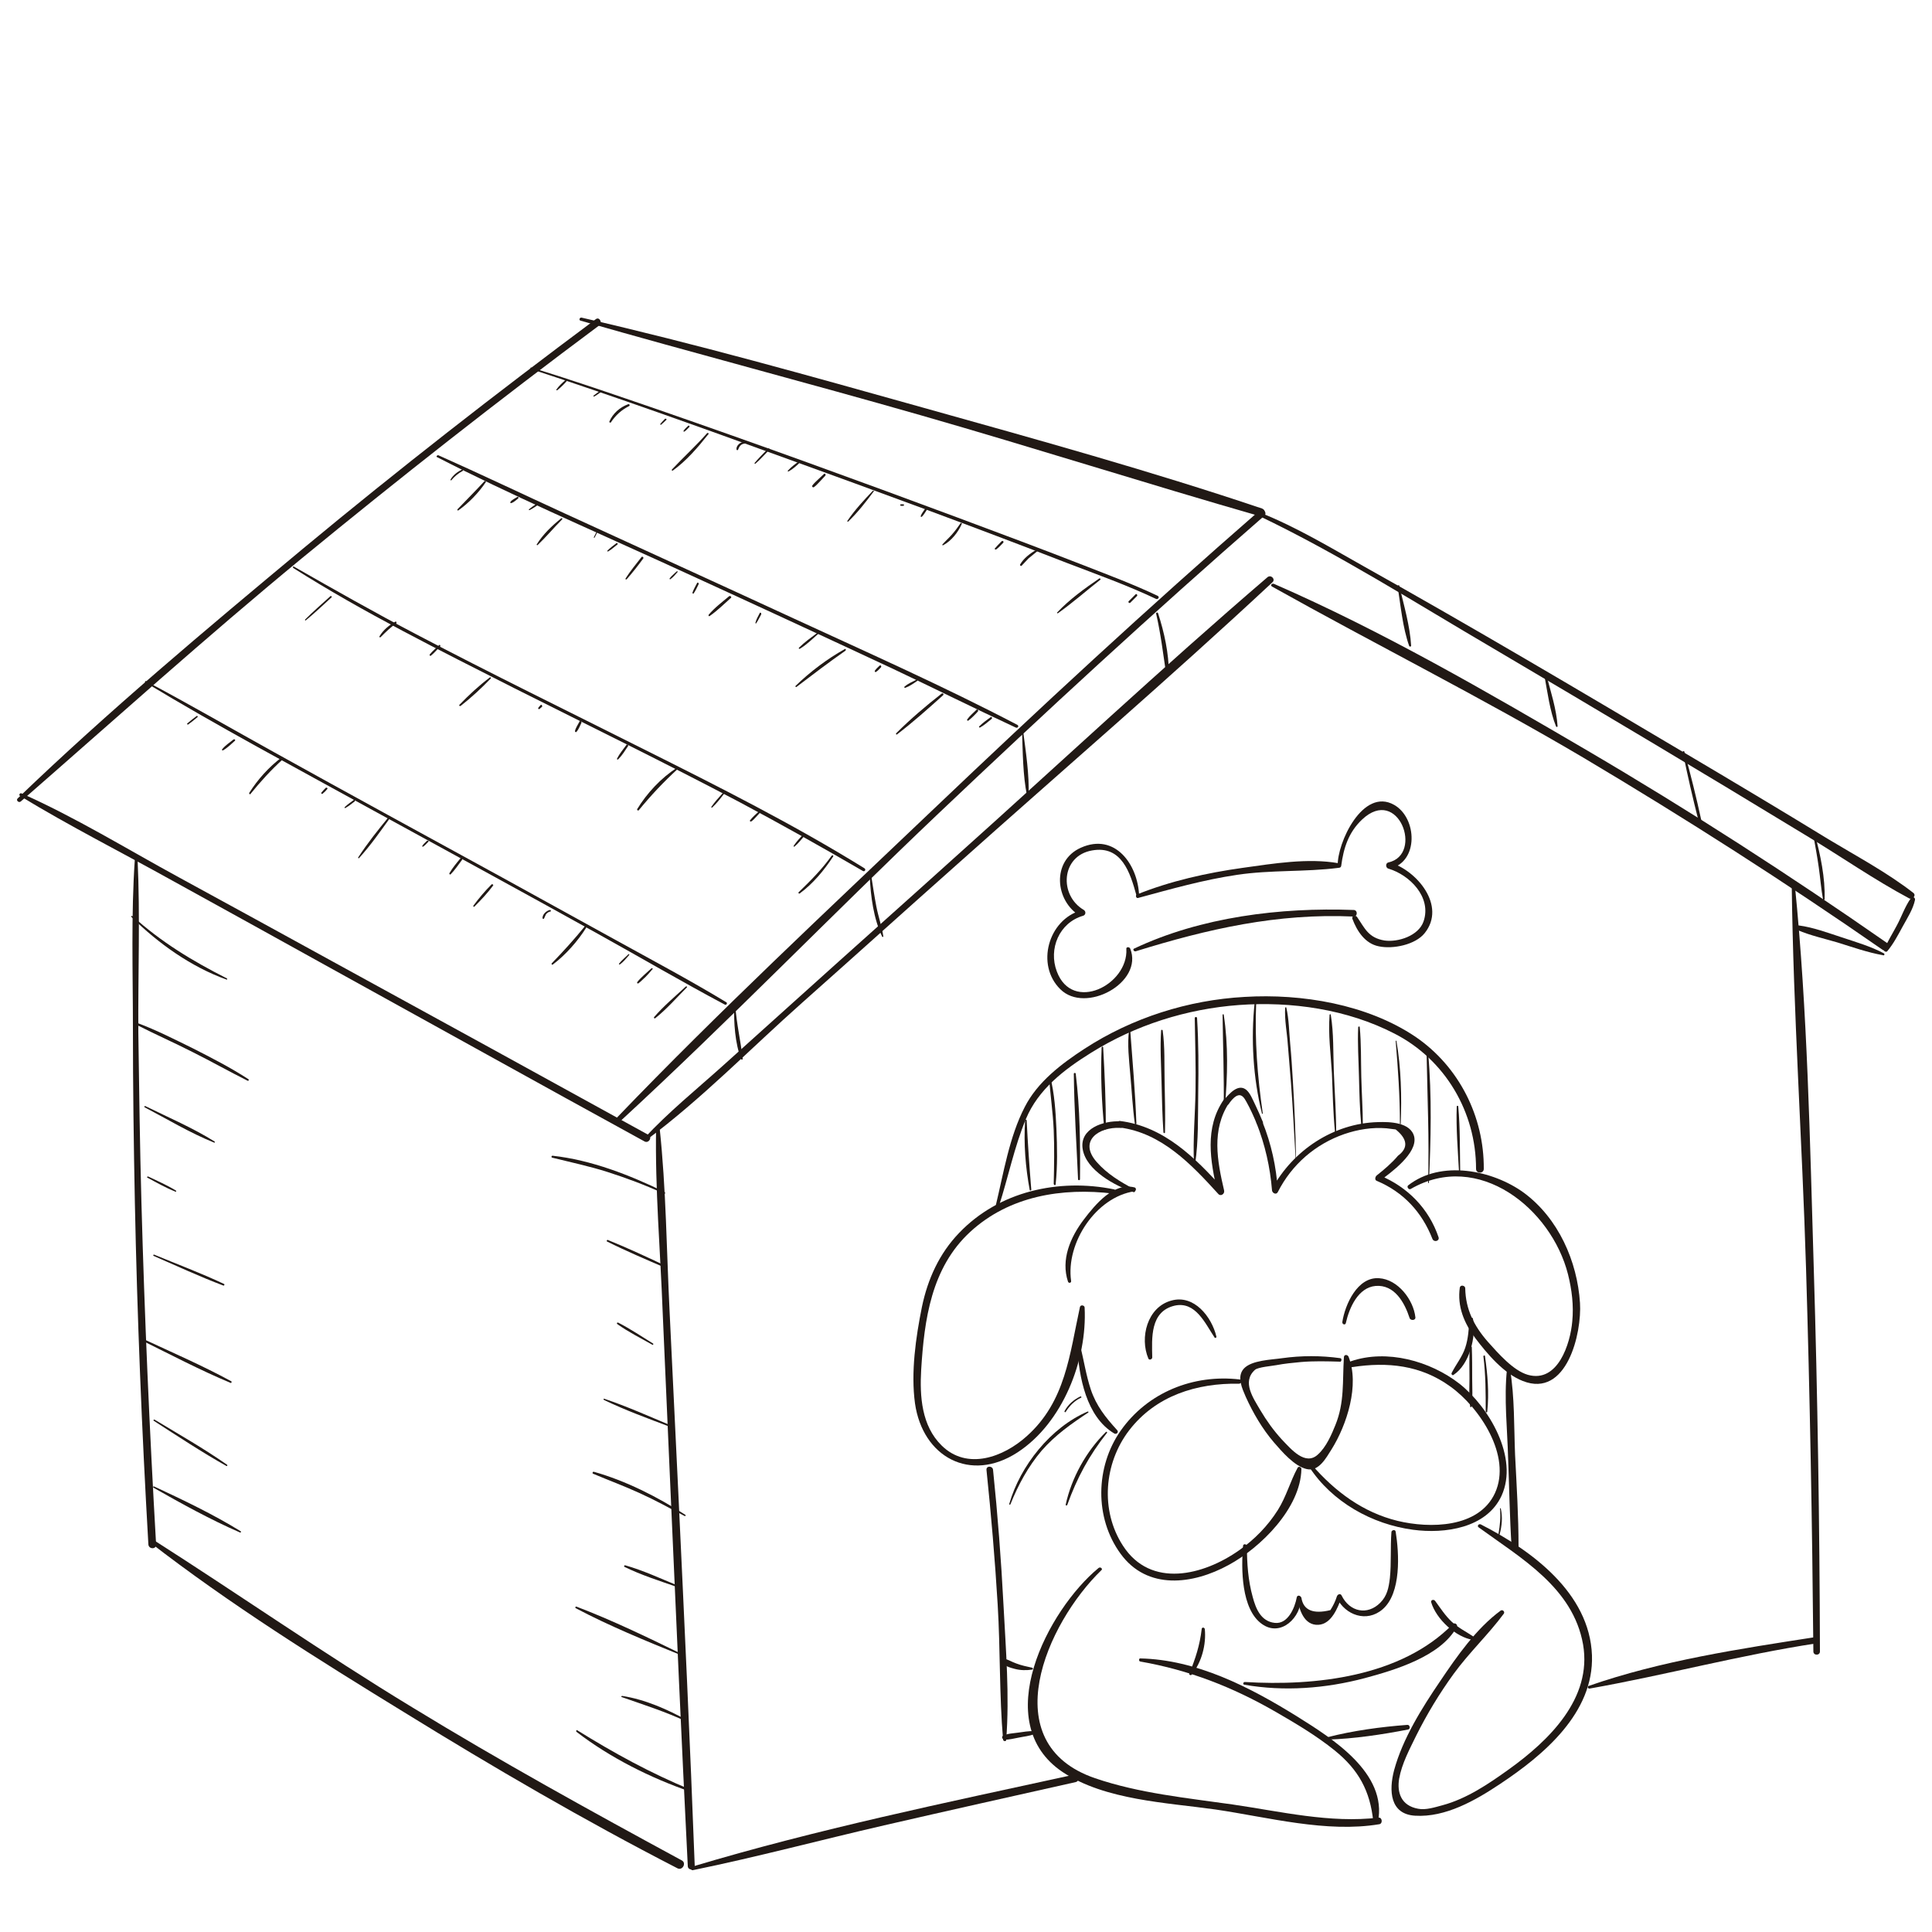 <?xml version="1.0" encoding="utf-8"?>
<!-- Generator: Adobe Illustrator 19.2.1, SVG Export Plug-In . SVG Version: 6.00 Build 0)  -->
<svg version="1.1" id="Layer_1" xmlns="http://www.w3.org/2000/svg" xmlns:xlink="http://www.w3.org/1999/xlink" x="0px" y="0px"
	 viewBox="0 0 500 500" style="enable-background:new 0 0 500 500;" xml:space="preserve">
<style type="text/css">
	.st0{fill:#211915;}
</style>
<g>
	<g>
		<g>
			<path class="st0" d="M37.6,176.6c19,11.5,38.6,21.9,58,32.6c19.7,10.8,39.4,21.5,59,32.4c11,6.1,21.9,12.5,33,18.4
				c0.4,0.2,0.7-0.4,0.4-0.6c-9.4-5.7-19.2-10.9-28.8-16.2c-9.8-5.4-19.6-10.8-29.4-16.2c-19.7-10.8-39.4-21.5-59-32.4
				c-11-6.1-21.9-12.4-33-18.3C37.6,176.1,37.4,176.5,37.6,176.6L37.6,176.6z"/>
		</g>
	</g>
	<g>
		<g>
			<path class="st0" d="M75.9,147c18.3,11.6,37.9,21.3,57.2,31.1c19.5,9.8,39.2,19.4,58.5,29.6c10.7,5.7,21.2,11.6,31.7,17.7
				c0.5,0.3,0.9-0.4,0.4-0.7c-18.4-11.4-37.9-21.2-57.3-30.9c-19.5-9.8-39.2-19.4-58.6-29.6c-10.7-5.6-21.3-11.6-31.8-17.6
				C75.9,146.5,75.7,146.8,75.9,147L75.9,147z"/>
		</g>
	</g>
	<g>
		<g>
			<path class="st0" d="M113.1,118.3c19.1,9.8,39,18.4,58.5,27.3c19.7,9,39.4,18.1,59.1,27.3c10.8,5.1,21.4,10.4,32.2,15.4
				c0.5,0.2,0.9-0.4,0.4-0.7c-18.9-9.9-38.5-18.6-57.8-27.5c-19.7-9.1-39.5-18.1-59.3-27.2c-10.9-5-21.8-10.2-32.8-15.1
				C113.1,117.8,112.8,118.2,113.1,118.3L113.1,118.3z"/>
		</g>
	</g>
	<g>
		<g>
			<path class="st0" d="M137.4,95.5c21.9,7.2,43.7,15,65.4,22.9c24.6,8.9,49.2,17.9,73.6,27.4c7.6,2.9,15.4,5.7,22.8,9.2
				c0.5,0.2,1-0.5,0.4-0.8c-6.1-2.9-12.5-5.3-18.9-7.8c-11-4.3-22-8.4-33-12.5c-25.8-9.6-51.7-19-77.7-28
				c-10.8-3.7-21.7-7.5-32.6-10.8C137.3,95.1,137.2,95.4,137.4,95.5L137.4,95.5z"/>
		</g>
	</g>
	<g>
		<g>
			<path class="st0" d="M85.5,154.3c-2.2,2-4.4,3.9-6.5,6c-0.2,0.2,0.1,0.4,0.2,0.2c2.3-1.9,4.4-3.9,6.6-5.9
				C86,154.5,85.7,154.1,85.5,154.3L85.5,154.3z"/>
		</g>
	</g>
	<g>
		<g>
			<path class="st0" d="M102.3,160.9c-1.6,0.9-3.1,2.1-4.1,3.8c-0.1,0.2,0.1,0.3,0.3,0.2c1.3-1.3,2.6-2.6,4.1-3.6
				C102.7,161.1,102.5,160.7,102.3,160.9L102.3,160.9z"/>
		</g>
	</g>
	<g>
		<g>
			<path class="st0" d="M113.6,167c-0.8,0.8-1.7,1.5-2.4,2.4c-0.1,0.2,0.1,0.4,0.3,0.3c0.9-0.7,1.6-1.6,2.4-2.4
				C114.1,167.1,113.8,166.7,113.6,167L113.6,167z"/>
		</g>
	</g>
	<g>
		<g>
			<path class="st0" d="M126.8,175.3c-2.8,2.1-5.5,4.6-7.9,7.1c-0.2,0.2,0.1,0.4,0.3,0.3c2.7-2.1,5.4-4.6,7.8-7.1
				C127.1,175.5,127,175.2,126.8,175.3L126.8,175.3z"/>
		</g>
	</g>
	<g>
		<g>
			<path class="st0" d="M139.9,182.5c-0.2,0.2-0.4,0.4-0.6,0.7c-0.1,0.2,0.1,0.4,0.3,0.3c0.2-0.2,0.5-0.4,0.7-0.6
				C140.4,182.6,140.1,182.2,139.9,182.5L139.9,182.5z"/>
		</g>
	</g>
	<g>
		<g>
			<path class="st0" d="M150,186.7c-0.4,0.8-1,1.6-1.2,2.5c0,0.2,0.2,0.4,0.4,0.2c0.6-0.7,0.9-1.6,1.3-2.4
				C150.5,186.7,150.1,186.4,150,186.7L150,186.7z"/>
		</g>
	</g>
	<g>
		<g>
			<path class="st0" d="M162.1,192.8c-0.8,1.1-1.8,2.3-2.4,3.5c-0.1,0.2,0.1,0.4,0.3,0.2c1-1,1.8-2.3,2.6-3.5
				C162.6,192.8,162.2,192.5,162.1,192.8L162.1,192.8z"/>
		</g>
	</g>
	<g>
		<g>
			<path class="st0" d="M175.2,198.7c-4.1,2.6-7.8,6.6-10.3,10.7c-0.1,0.2,0.2,0.5,0.4,0.3c3.2-3.9,6.4-7.3,10.1-10.7
				C175.6,198.8,175.4,198.6,175.2,198.7L175.2,198.7z"/>
		</g>
	</g>
	<g>
		<g>
			<path class="st0" d="M187.1,205.2c-1.1,1.2-2.1,2.3-3,3.6c-0.1,0.1,0.1,0.3,0.2,0.2c1.2-1.1,2.1-2.3,3.1-3.6
				C187.6,205.3,187.3,205.1,187.1,205.2L187.1,205.2z"/>
		</g>
	</g>
	<g>
		<g>
			<path class="st0" d="M196.5,209.9c-0.4,0.4-0.9,0.8-1.3,1.2c-0.4,0.4-0.8,0.8-1.1,1.2c-0.1,0.2,0.1,0.4,0.3,0.3
				c0.5-0.3,0.8-0.7,1.2-1.1c0.4-0.4,0.8-0.9,1.2-1.3C197.1,210,196.8,209.7,196.5,209.9L196.5,209.9z"/>
		</g>
	</g>
	<g>
		<g>
			<path class="st0" d="M207.9,215.9c-0.8,0.9-1.8,1.9-2.5,3c-0.1,0.1,0.1,0.3,0.2,0.2c1-0.8,1.8-1.9,2.6-2.8
				C208.4,216,208.1,215.7,207.9,215.9L207.9,215.9z"/>
		</g>
	</g>
	<g>
		<g>
			<path class="st0" d="M215.2,221.5c-2.5,3.5-5.4,6.4-8.5,9.4c-0.2,0.2,0.1,0.5,0.3,0.3c3.4-2.5,6.3-6,8.6-9.5
				C215.8,221.4,215.4,221.2,215.2,221.5L215.2,221.5z"/>
		</g>
	</g>
	<g>
		<g>
			<path class="st0" d="M50.9,185.3c-0.8,0.6-1.6,1.2-2.4,1.9c-0.2,0.1,0,0.4,0.2,0.3c0.8-0.6,1.6-1.2,2.4-1.9
				C51.3,185.5,51.1,185.2,50.9,185.3L50.9,185.3z"/>
		</g>
	</g>
	<g>
		<g>
			<path class="st0" d="M60.4,191.4c-1,0.8-2.1,1.5-2.9,2.5c-0.1,0.2,0,0.4,0.2,0.3c1.1-0.6,2.1-1.6,3-2.4
				C61.1,191.5,60.7,191.2,60.4,191.4L60.4,191.4z"/>
		</g>
	</g>
	<g>
		<g>
			<path class="st0" d="M72.9,196c-3.3,2.5-6.2,5.7-8.4,9.2c-0.1,0.2,0.2,0.5,0.3,0.3c2.6-3.2,5.3-6.2,8.4-9
				C73.5,196.2,73.1,195.8,72.9,196L72.9,196z"/>
		</g>
	</g>
	<g>
		<g>
			<path class="st0" d="M84.3,203.9c-0.4,0.4-0.8,0.8-1.1,1.2c-0.2,0.2,0.1,0.5,0.3,0.3c0.5-0.4,0.8-0.7,1.2-1.2
				C84.9,204,84.5,203.7,84.3,203.9L84.3,203.9z"/>
		</g>
	</g>
	<g>
		<g>
			<path class="st0" d="M91.6,207c-0.8,0.6-1.7,1.2-2.4,1.9c-0.1,0.1,0,0.3,0.2,0.2c0.9-0.5,1.6-1.1,2.4-1.7
				C92,207.2,91.8,206.8,91.6,207L91.6,207z"/>
		</g>
	</g>
	<g>
		<g>
			<path class="st0" d="M100.7,211.3c-2.8,3.4-5.6,6.9-8,10.6c-0.1,0.1,0.1,0.3,0.2,0.2c3-3.3,5.5-6.9,8.1-10.5
				C101.2,211.4,100.9,211.1,100.7,211.3L100.7,211.3z"/>
		</g>
	</g>
	<g>
		<g>
			<path class="st0" d="M110.5,217.6c-0.4,0.4-0.9,0.8-1.2,1.3c-0.1,0.2,0.1,0.3,0.2,0.2c0.5-0.3,0.9-0.8,1.3-1.2
				C111.1,217.8,110.8,217.4,110.5,217.6L110.5,217.6z"/>
		</g>
	</g>
	<g>
		<g>
			<path class="st0" d="M119.2,222.1c-1,1.2-2.1,2.5-2.9,3.9c-0.1,0.2,0.2,0.4,0.3,0.3c1.1-1.1,2-2.5,3-3.8
				C119.7,222.1,119.4,221.8,119.2,222.1L119.2,222.1z"/>
		</g>
	</g>
	<g>
		<g>
			<path class="st0" d="M127.2,228.9c-1.7,1.7-3.3,3.6-4.7,5.5c-0.1,0.2,0.2,0.4,0.3,0.2c1.7-1.7,3.4-3.5,4.8-5.4
				C127.8,229,127.4,228.7,127.2,228.9L127.2,228.9z"/>
		</g>
	</g>
	<g>
		<g>
			<path class="st0" d="M142.3,235.5c-0.9,0.2-1.9,1.1-1.9,2.1c0,0.2,0.3,0.3,0.4,0.1c0.2-0.4,0.3-0.7,0.5-1.1
				c0.3-0.3,0.6-0.6,1.1-0.7C142.7,235.9,142.6,235.5,142.3,235.5L142.3,235.5z"/>
		</g>
	</g>
	<g>
		<g>
			<path class="st0" d="M151.3,239.8c-2.7,3.3-5.5,6.4-8.5,9.5c-0.2,0.2,0.1,0.5,0.3,0.3c3.3-2.5,6.4-6,8.6-9.5
				C151.8,239.9,151.5,239.6,151.3,239.8L151.3,239.8z"/>
		</g>
	</g>
	<g>
		<g>
			<path class="st0" d="M162.6,247c-0.8,0.8-1.7,1.5-2.4,2.4c-0.1,0.1,0.1,0.3,0.2,0.2c0.9-0.6,1.7-1.6,2.4-2.4
				C163,247,162.7,246.8,162.6,247L162.6,247z"/>
		</g>
	</g>
	<g>
		<g>
			<path class="st0" d="M168.6,250.6c-0.7,0.6-1.3,1.2-2,1.8c-0.6,0.6-1.2,1.1-1.7,1.8c-0.1,0.2,0.1,0.4,0.3,0.3
				c0.7-0.5,1.2-1.1,1.8-1.6c0.6-0.6,1.2-1.3,1.8-2C169.1,250.7,168.8,250.5,168.6,250.6L168.6,250.6z"/>
		</g>
	</g>
	<g>
		<g>
			<path class="st0" d="M177.5,255.3c-2.8,2.6-5.7,5-8.2,7.9c-0.2,0.2,0.1,0.5,0.3,0.3c3-2.4,5.5-5.3,8.2-8
				C177.9,255.4,177.7,255.2,177.5,255.3L177.5,255.3z"/>
		</g>
	</g>
	<g>
		<g>
			<path class="st0" d="M119.6,121.5c-1.2,0.6-2.3,1.4-3,2.6c-0.1,0.1,0.1,0.3,0.2,0.2c0.8-1,1.8-1.8,2.9-2.4
				C120,121.7,119.8,121.4,119.6,121.5L119.6,121.5z"/>
		</g>
	</g>
	<g>
		<g>
			<path class="st0" d="M125.4,124.5c-2.3,2.5-4.7,4.9-7,7.3c-0.1,0.1,0,0.4,0.2,0.3c2.7-1.9,5.3-4.6,7.1-7.3
				C125.9,124.6,125.6,124.4,125.4,124.5L125.4,124.5z"/>
		</g>
	</g>
	<g>
		<g>
			<path class="st0" d="M133.9,128.6c-0.6,0.4-1.4,0.7-1.8,1.3c-0.1,0.1,0,0.4,0.2,0.3c0.7-0.2,1.3-0.8,1.8-1.2
				C134.3,128.8,134.1,128.5,133.9,128.6L133.9,128.6z"/>
		</g>
	</g>
	<g>
		<g>
			<path class="st0" d="M138.7,130.5c-0.6,0.4-1.2,0.8-1.8,1.3c-0.1,0.1,0,0.3,0.2,0.2c0.6-0.3,1.2-0.7,1.8-1.1
				C139.2,130.7,139,130.4,138.7,130.5L138.7,130.5z"/>
		</g>
	</g>
	<g>
		<g>
			<path class="st0" d="M145.3,134.1c-2.4,1.9-4.8,4.2-6.4,6.8c-0.1,0.1,0.1,0.2,0.2,0.2c2.2-2.1,4.2-4.5,6.4-6.7
				C145.6,134.2,145.4,134,145.3,134.1L145.3,134.1z"/>
		</g>
	</g>
	<g>
		<g>
			<path class="st0" d="M154.3,137.8c-0.2,0.4-0.4,0.8-0.6,1.2c-0.1,0.1,0.1,0.3,0.2,0.1c0.2-0.4,0.4-0.8,0.6-1.2
				C154.6,137.8,154.4,137.7,154.3,137.8L154.3,137.8z"/>
		</g>
	</g>
	<g>
		<g>
			<path class="st0" d="M159.5,140.6c-0.8,0.6-1.6,1.2-2.3,1.9c-0.1,0.1,0,0.3,0.2,0.2c0.9-0.5,1.6-1.2,2.4-1.8
				C160,140.7,159.7,140.4,159.5,140.6L159.5,140.6z"/>
		</g>
	</g>
	<g>
		<g>
			<path class="st0" d="M166,144.2c-1.4,1.8-2.9,3.6-4.1,5.5c-0.1,0.2,0.1,0.4,0.3,0.2c1.5-1.7,2.9-3.5,4.3-5.4
				C166.6,144.2,166.2,143.9,166,144.2L166,144.2z"/>
		</g>
	</g>
	<g>
		<g>
			<path class="st0" d="M175.1,147.9c-0.6,0.6-1.3,1.1-1.8,1.8c-0.1,0.1,0.1,0.3,0.2,0.2c0.7-0.5,1.3-1.2,1.8-1.8
				C175.5,148,175.3,147.7,175.1,147.9L175.1,147.9z"/>
		</g>
	</g>
	<g>
		<g>
			<path class="st0" d="M180.4,150.9c-0.4,0.8-0.9,1.6-1.2,2.5c0,0.2,0.2,0.3,0.3,0.2c0.5-0.7,0.9-1.6,1.3-2.4
				C180.9,150.9,180.6,150.6,180.4,150.9L180.4,150.9z"/>
		</g>
	</g>
	<g>
		<g>
			<path class="st0" d="M188.7,154.3c-1.8,1.5-3.8,3-5.3,4.8c-0.1,0.2,0,0.5,0.3,0.3c2-1.4,3.7-3.1,5.5-4.7
				C189.4,154.5,189,154.1,188.7,154.3L188.7,154.3z"/>
		</g>
	</g>
	<g>
		<g>
			<path class="st0" d="M196.6,158.7c-0.4,0.8-0.9,1.6-1.1,2.5c0,0.2,0.2,0.2,0.2,0.1c0.5-0.7,0.9-1.6,1.3-2.3
				C197.1,158.6,196.7,158.4,196.6,158.7L196.6,158.7z"/>
		</g>
	</g>
	<g>
		<g>
			<path class="st0" d="M211.5,163.8c-1.6,1.2-3.3,2.4-4.7,3.8c-0.2,0.2,0,0.4,0.2,0.3c1.7-1,3.2-2.5,4.7-3.8
				C211.9,164,211.7,163.7,211.5,163.8L211.5,163.8z"/>
		</g>
	</g>
	<g>
		<g>
			<path class="st0" d="M218.6,168c-4.5,2.5-9,5.9-12.7,9.5c-0.1,0.1,0,0.4,0.2,0.3c4.2-3.2,8.4-6.4,12.7-9.4
				C219,168.2,218.9,167.8,218.6,168L218.6,168z"/>
		</g>
	</g>
	<g>
		<g>
			<path class="st0" d="M227.6,172.3c-0.4,0.4-0.9,0.8-1.2,1.3c-0.1,0.2,0.1,0.4,0.3,0.3c0.5-0.3,0.9-0.8,1.3-1.2
				C228.2,172.4,227.9,172,227.6,172.3L227.6,172.3z"/>
		</g>
	</g>
	<g>
		<g>
			<path class="st0" d="M237.2,175.9c-1,0.5-2.2,1-3.1,1.8c-0.2,0.1,0,0.4,0.2,0.3c1.1-0.4,2.1-1.1,3.1-1.8
				C237.6,176.1,237.4,175.7,237.2,175.9L237.2,175.9z"/>
		</g>
	</g>
	<g>
		<g>
			<path class="st0" d="M243.7,179.5c-4.1,3.2-8.1,6.6-11.8,10.3c-0.1,0.1,0.1,0.4,0.2,0.3c4.2-3.2,8.1-6.7,12-10.2
				C244.3,179.6,244,179.3,243.7,179.5L243.7,179.5z"/>
		</g>
	</g>
	<g>
		<g>
			<path class="st0" d="M252.7,183.7c-0.8,0.8-1.7,1.5-2.4,2.5c-0.1,0.2,0.1,0.4,0.3,0.3c0.9-0.7,1.7-1.5,2.5-2.4
				C253.3,183.8,252.9,183.4,252.7,183.7L252.7,183.7z"/>
		</g>
	</g>
	<g>
		<g>
			<path class="st0" d="M256.4,185.6c-1,0.7-2.1,1.5-3,2.4c-0.1,0.1,0,0.3,0.2,0.3c1.1-0.6,2.1-1.5,3.1-2.3
				C256.8,185.7,256.6,185.4,256.4,185.6L256.4,185.6z"/>
		</g>
	</g>
	<g>
		<g>
			<path class="st0" d="M146.4,98.3c-0.9,0.8-1.7,1.5-2.4,2.5c-0.1,0.1,0.1,0.3,0.2,0.2c0.9-0.7,1.7-1.5,2.5-2.4
				C146.9,98.4,146.7,98.1,146.4,98.3L146.4,98.3z"/>
		</g>
	</g>
	<g>
		<g>
			<path class="st0" d="M155.4,101.1c-0.6,0.4-1.2,0.8-1.8,1.3c-0.1,0.1,0,0.3,0.2,0.2c0.6-0.3,1.2-0.8,1.8-1.2
				C155.8,101.4,155.6,101,155.4,101.1L155.4,101.1z"/>
		</g>
	</g>
	<g>
		<g>
			<path class="st0" d="M162.6,104.6c-2.2,0.8-4,2.4-4.9,4.5c-0.1,0.2,0.3,0.4,0.4,0.2c1.2-1.8,2.7-3.2,4.7-4.2
				C163.1,105,162.9,104.5,162.6,104.6L162.6,104.6z"/>
		</g>
	</g>
	<g>
		<g>
			<path class="st0" d="M172.1,108.4c-0.4,0.4-0.8,0.8-1.2,1.3c-0.1,0.1,0.1,0.4,0.2,0.2c0.5-0.4,0.9-0.8,1.3-1.2
				C172.7,108.6,172.3,108.2,172.1,108.4L172.1,108.4z"/>
		</g>
	</g>
	<g>
		<g>
			<path class="st0" d="M178.1,110.2c-0.4,0.4-0.9,0.8-1.2,1.3c-0.1,0.1,0.1,0.3,0.2,0.2c0.5-0.3,0.9-0.8,1.3-1.2
				C178.6,110.4,178.3,110,178.1,110.2L178.1,110.2z"/>
		</g>
	</g>
	<g>
		<g>
			<path class="st0" d="M183,112.1c-2.9,3.3-6.1,6.2-9.1,9.4c-0.1,0.2,0,0.4,0.2,0.3c3.5-2.5,6.5-6,9.2-9.4
				C183.6,112.3,183.2,111.9,183,112.1L183,112.1z"/>
		</g>
	</g>
	<g>
		<g>
			<path class="st0" d="M192.6,114.3c-1,0.1-2.1,1-2,2c0,0.2,0.3,0.3,0.4,0.1c0.3-0.8,0.7-1.5,1.7-1.6
				C192.9,114.8,192.8,114.3,192.6,114.3L192.6,114.3z"/>
		</g>
	</g>
	<g>
		<g>
			<path class="st0" d="M198.8,116.1c-1.2,1.2-2.4,2.4-3.5,3.7c-0.1,0.2,0.1,0.3,0.2,0.2c1.3-1.1,2.4-2.4,3.6-3.6
				C199.3,116.2,199,115.9,198.8,116.1L198.8,116.1z"/>
		</g>
	</g>
	<g>
		<g>
			<path class="st0" d="M206.9,119.3c-1,0.7-2.1,1.5-3,2.5c-0.1,0.1,0,0.3,0.2,0.2c1.1-0.6,2.1-1.5,3-2.4
				C207.2,119.4,207,119.2,206.9,119.3L206.9,119.3z"/>
		</g>
	</g>
	<g>
		<g>
			<path class="st0" d="M213.2,122.7c-0.5,0.5-1.1,1-1.6,1.5c-0.5,0.5-1,0.9-1.4,1.5c-0.1,0.2,0.1,0.5,0.4,0.4
				c0.6-0.4,1-0.9,1.5-1.4c0.5-0.5,1-1.1,1.5-1.6C213.8,122.8,213.5,122.4,213.2,122.7L213.2,122.7z"/>
		</g>
	</g>
	<g>
		<g>
			<path class="st0" d="M225.9,127c-2.3,2.4-4.7,5-6.6,7.8c-0.1,0.1,0.1,0.3,0.2,0.2c2.4-2.3,4.6-5.1,6.6-7.8
				C226.3,127.1,226,126.9,225.9,127L225.9,127z"/>
		</g>
	</g>
	<g>
		<g>
			<path class="st0" d="M233.8,130.5c-0.2,0-0.4,0-0.6,0c-0.3,0-0.3,0.4,0,0.4c0.2,0,0.4,0,0.6,0C234,130.9,234,130.5,233.8,130.5
				L233.8,130.5z"/>
		</g>
	</g>
	<g>
		<g>
			<path class="st0" d="M239.4,131.7c-0.4,0.6-0.9,1.2-1.1,1.8c-0.1,0.2,0.1,0.4,0.3,0.2c0.5-0.5,0.9-1.2,1.3-1.8
				C240.1,131.7,239.6,131.4,239.4,131.7L239.4,131.7z"/>
		</g>
	</g>
	<g>
		<g>
			<path class="st0" d="M248.6,135.4c-0.7,1-1.4,2-2.3,3c-0.8,0.9-1.6,1.6-2.4,2.5c-0.1,0.1,0,0.3,0.2,0.2c2.1-1.1,3.9-3.4,4.8-5.5
				C249,135.4,248.7,135.2,248.6,135.4L248.6,135.4z"/>
		</g>
	</g>
	<g>
		<g>
			<path class="st0" d="M259.2,140.1c-0.6,0.6-1.2,1.2-1.7,1.8c-0.2,0.2,0.1,0.4,0.3,0.3c0.7-0.5,1.2-1.1,1.8-1.7
				C259.9,140.2,259.5,139.8,259.2,140.1L259.2,140.1z"/>
		</g>
	</g>
	<g>
		<g>
			<path class="st0" d="M268.2,142.3c-1.6,0.9-3.3,2.2-4.2,3.8c-0.1,0.2,0.2,0.5,0.4,0.3c0.6-0.6,1.2-1.3,1.8-1.9
				c0.7-0.6,1.5-1.2,2.2-1.8C268.7,142.6,268.5,142.2,268.2,142.3L268.2,142.3z"/>
		</g>
	</g>
	<g>
		<g>
			<path class="st0" d="M284.5,149.7c-3.8,2.6-7.7,5.4-10.9,8.8c-0.1,0.1,0,0.3,0.2,0.2c3.8-2.7,7.3-5.8,11-8.7
				C284.9,149.9,284.7,149.6,284.5,149.7L284.5,149.7z"/>
		</g>
	</g>
	<g>
		<g>
			<path class="st0" d="M293.9,153.8c-0.6,0.6-1.2,1.2-1.8,1.8c-0.2,0.2,0.1,0.6,0.4,0.4c0.6-0.6,1.2-1.2,1.8-1.8
				C294.4,153.9,294.1,153.6,293.9,153.8L293.9,153.8z"/>
		</g>
	</g>
	<g>
		<g>
			<path class="st0" d="M266.9,307.9c-0.5-6-0.9-11.9-1.2-17.9c0-0.3-0.4-0.3-0.4,0c-0.4,5.9,0.1,12.2,1.2,18
				C266.5,308.2,266.9,308.1,266.9,307.9L266.9,307.9z"/>
		</g>
	</g>
	<g>
		<g>
			<path class="st0" d="M273.2,306.5c0.5-4.8,0.4-9.6,0.2-14.4c-0.2-4.4-0.5-9.1-1.6-13.4c0-0.2-0.3-0.1-0.3,0
				c0.3,4.6,1,9.2,1.2,13.8c0.2,4.6,0.1,9.3,0,13.9C272.8,306.8,273.2,306.8,273.2,306.5L273.2,306.5z"/>
		</g>
	</g>
	<g>
		<g>
			<path class="st0" d="M279.5,305.2c0.1-9,0-18.3-1.1-27.3c0-0.3-0.5-0.3-0.5,0c0.1,9.1,0.7,18.2,1.1,27.3
				C279,305.5,279.5,305.5,279.5,305.2L279.5,305.2z"/>
		</g>
	</g>
	<g>
		<g>
			<path class="st0" d="M286.2,292.2c0-7-0.3-14.1-0.7-21.1c0-0.3-0.4-0.3-0.4,0c-0.3,7,0,14.1,0.7,21.1
				C285.9,292.4,286.2,292.4,286.2,292.2L286.2,292.2z"/>
		</g>
	</g>
	<g>
		<g>
			<path class="st0" d="M294.1,290.8c-0.3-8-1-16.2-1.6-24.2c0-0.2-0.3-0.3-0.3,0c-0.5,3.7,0,7.6,0.3,11.3c0.4,4.3,0.6,8.6,1.2,12.9
				C293.6,291.1,294.1,291.1,294.1,290.8L294.1,290.8z"/>
		</g>
	</g>
	<g>
		<g>
			<path class="st0" d="M301.5,293.1c0.1-4.4,0-8.8-0.1-13.2c-0.1-4.4,0.1-8.9-0.5-13.2c0-0.2-0.4-0.3-0.4,0
				c-0.3,4.4,0,8.8,0.1,13.2c0.1,4.4,0.2,8.8,0.5,13.2C301.2,293.3,301.5,293.3,301.5,293.1L301.5,293.1z"/>
		</g>
	</g>
	<g>
		<g>
			<path class="st0" d="M309.3,301.2c0.9-6,0.7-12.3,0.8-18.4c0.1-6.4,0.1-12.9-0.3-19.3c0-0.4-0.6-0.4-0.6,0
				c0.1,6.3,0.3,12.5,0.2,18.8c-0.1,6.2-0.7,12.6-0.4,18.8C309,301.3,309.2,301.4,309.3,301.2L309.3,301.2z"/>
		</g>
	</g>
	<g>
		<g>
			<path class="st0" d="M317,286.4c0.7-7.8,0.9-16-0.3-23.8c0-0.2-0.3-0.1-0.3,0c0.1,7.9,0.4,15.8,0.3,23.7
				C316.7,286.6,317,286.6,317,286.4L317,286.4z"/>
		</g>
	</g>
	<g>
		<g>
			<path class="st0" d="M326.8,288.1c-1.4-9.6-2.1-18.9-1.7-28.6c0-0.3-0.4-0.3-0.4,0c-1,9.3-0.4,19.5,1.9,28.7
				C326.7,288.3,326.8,288.3,326.8,288.1L326.8,288.1z"/>
		</g>
	</g>
	<g>
		<g>
			<path class="st0" d="M335.4,299.8c-0.1-6.7-0.4-13.3-0.8-20c-0.2-3.2-0.4-6.5-0.7-9.7c-0.3-3.1-0.3-6.3-1-9.3
				c0-0.2-0.3-0.1-0.3,0c-0.2,3.2,0.5,6.5,0.7,9.7c0.3,3.2,0.5,6.5,0.8,9.7c0.5,6.5,0.8,13,1.2,19.5
				C335.2,299.9,335.4,299.9,335.4,299.8L335.4,299.8z"/>
		</g>
	</g>
	<g>
		<g>
			<path class="st0" d="M345.8,293.1c0-5.2-0.4-10.5-0.6-15.7c-0.2-4.9,0-10-0.8-14.8c0-0.2-0.3-0.1-0.3,0c-0.4,5,0.3,10.2,0.6,15.2
				c0.2,5.1,0.3,10.2,0.8,15.2C345.4,293.4,345.8,293.4,345.8,293.1L345.8,293.1z"/>
		</g>
	</g>
	<g>
		<g>
			<path class="st0" d="M352.7,291.3c0-4.2-0.3-8.5-0.4-12.7c-0.1-4.2,0-8.5-0.4-12.8c0-0.2-0.3-0.2-0.4,0
				c-0.2,4.2,0.1,8.5,0.2,12.8c0.1,4.2,0.2,8.5,0.6,12.7C352.4,291.5,352.7,291.5,352.7,291.3L352.7,291.3z"/>
		</g>
	</g>
	<g>
		<g>
			<path class="st0" d="M362.5,290.9c0.3-7.2,0.1-14.4-1.1-21.5c0-0.1-0.2-0.1-0.2,0c0.6,7.2,1.1,14.3,1.1,21.5
				C362.3,291,362.5,291,362.5,290.9L362.5,290.9z"/>
		</g>
	</g>
	<g>
		<g>
			<path class="st0" d="M369.8,306.1c0.5-11.1,0.8-22.5-0.2-33.6c0-0.3-0.4-0.3-0.4,0c0.2,11.2,0.7,22.4,0.4,33.6
				C369.6,306.2,369.8,306.2,369.8,306.1L369.8,306.1z"/>
		</g>
	</g>
	<g>
		<g>
			<path class="st0" d="M377.9,303.4c-0.1-5.6,0-11.4-0.5-17c0-0.3-0.4-0.3-0.4,0c-0.2,5.6,0.3,11.4,0.6,17
				C377.6,303.6,377.9,303.6,377.9,303.4L377.9,303.4z"/>
		</g>
	</g>
	<g>
		<g>
			<path class="st0" d="M380.4,348.6c-0.2,2.7-0.1,5.5-0.1,8.2c0,2.4-0.2,4.9,0.2,7.3c0,0.1,0.2,0.1,0.3,0c0.4-2.4,0.2-4.9,0.2-7.3
				c0-2.7,0-5.5-0.1-8.2C380.8,348.4,380.5,348.4,380.4,348.6L380.4,348.6z"/>
		</g>
	</g>
	<g>
		<g>
			<path class="st0" d="M383.9,351c0.6,4.8,0.6,9.5,0.6,14.3c0,0.3,0.4,0.3,0.4,0c0.5-4.8,0.1-9.6-0.6-14.4
				C384.3,350.7,383.9,350.8,383.9,351L383.9,351z"/>
		</g>
	</g>
	<g>
		<g>
			<path class="st0" d="M388.1,397.1c0.6-2.2,0.8-4.5,0.3-6.7c0-0.1-0.2-0.1-0.2,0c0.2,2.2,0,4.4-0.4,6.6
				C387.8,397.2,388.1,397.3,388.1,397.1L388.1,397.1z"/>
		</g>
	</g>
	<g>
		<g>
			<path class="st0" d="M286.2,370.6c-5.1,5-8.9,11.9-10.4,18.8c-0.1,0.2,0.3,0.3,0.4,0.1c2.5-7,5.7-12.9,10.3-18.7
				C286.6,370.7,286.4,370.4,286.2,370.6L286.2,370.6z"/>
		</g>
	</g>
	<g>
		<g>
			<path class="st0" d="M281.5,365.3c-9.6,4.1-17.5,14.1-20.3,23.9c-0.1,0.2,0.2,0.3,0.3,0.1c2-5,4.6-9.8,8.1-13.9
				c3.5-4,7.6-6.9,12-9.8C281.8,365.5,281.7,365.3,281.5,365.3L281.5,365.3z"/>
		</g>
	</g>
	<g>
		<g>
			<path class="st0" d="M279.6,361.4c-1.7,0.8-3.2,2.1-4.1,3.8c-0.1,0.2,0.2,0.4,0.3,0.2c1-1.6,2.3-2.9,4-3.7
				C280,361.7,279.8,361.3,279.6,361.4L279.6,361.4z"/>
		</g>
	</g>
	<g>
		<g>
			<path class="st0" d="M34,237.3c6.9,6.8,15.4,12.9,24.6,16.2c0.2,0.1,0.3-0.2,0.1-0.3c-8.9-4.5-17-9.4-24.4-16.1
				C34.1,236.9,33.8,237.2,34,237.3L34,237.3z"/>
		</g>
	</g>
	<g>
		<g>
			<path class="st0" d="M39.7,385c7.2,4.1,14.8,8.3,22.4,11.6c0.2,0.1,0.4-0.2,0.2-0.3c-7.1-4.4-14.9-8.1-22.4-11.6
				C39.7,384.6,39.5,384.9,39.7,385L39.7,385z"/>
		</g>
	</g>
	<g>
		<g>
			<path class="st0" d="M39.8,367.7c6.2,4,12.4,8.1,18.8,11.7c0.2,0.1,0.3-0.2,0.2-0.3c-6-4.2-12.5-7.9-18.8-11.7
				C39.8,367.3,39.6,367.6,39.8,367.7L39.8,367.7z"/>
		</g>
	</g>
	<g>
		<g>
			<path class="st0" d="M36.5,346.8c7.7,3.8,15.3,7.8,23.2,11.1c0.2,0.1,0.3-0.3,0.2-0.4c-7.5-4.1-15.4-7.5-23.1-11.1
				C36.4,346.3,36.2,346.6,36.5,346.8L36.5,346.8z"/>
		</g>
	</g>
	<g>
		<g>
			<path class="st0" d="M39.7,325c6,2.6,12,5.4,18.1,7.7c0.2,0.1,0.4-0.3,0.2-0.4c-5.9-2.8-12.1-5.1-18.1-7.6
				C39.7,324.6,39.6,325,39.7,325L39.7,325z"/>
		</g>
	</g>
	<g>
		<g>
			<path class="st0" d="M38.2,304.8c2.4,1.3,4.7,2.6,7.2,3.6c0.2,0.1,0.3-0.2,0.1-0.3c-2.3-1.4-4.8-2.5-7.1-3.6
				C38.1,304.4,37.9,304.7,38.2,304.8L38.2,304.8z"/>
		</g>
	</g>
	<g>
		<g>
			<path class="st0" d="M37.5,286.6c5.9,3.1,11.7,6.6,17.9,9.1c0.2,0.1,0.3-0.2,0.1-0.3c-5.6-3.5-11.9-6.2-17.8-9.1
				C37.4,286.1,37.2,286.5,37.5,286.6L37.5,286.6z"/>
		</g>
	</g>
	<g>
		<g>
			<path class="st0" d="M35.5,265.3c4.7,2.4,9.7,4.6,14.4,7c4.8,2.4,9.4,5,14.2,7.4c0.2,0.1,0.4-0.2,0.2-0.4c-4.6-3-9.5-5.5-14.4-8
				c-4.7-2.3-9.4-4.7-14.2-6.5C35.5,264.8,35.3,265.2,35.5,265.3L35.5,265.3z"/>
		</g>
	</g>
	<g>
		<g>
			<path class="st0" d="M178.8,463.2c-10.4-4.3-19.9-9.5-29.4-15.4c-0.2-0.2-0.4,0.2-0.2,0.4c8.7,6.7,19.1,11.9,29.5,15.5
				C179,463.7,179.1,463.3,178.8,463.2L178.8,463.2z"/>
		</g>
	</g>
	<g>
		<g>
			<path class="st0" d="M178,445.3c-5.2-2.9-11.1-5.5-17-6.4c-0.2,0-0.3,0.3-0.1,0.3c5.7,2,11.4,3.8,16.9,6.4
				C178,445.7,178.2,445.4,178,445.3L178,445.3z"/>
		</g>
	</g>
	<g>
		<g>
			<path class="st0" d="M176.3,428c-8.8-4.3-17.9-8.7-27.1-12.2c-0.3-0.1-0.4,0.3-0.2,0.4c8.7,4.6,18,8.4,27.1,12.1
				C176.4,428.5,176.5,428.1,176.3,428L176.3,428z"/>
		</g>
	</g>
	<g>
		<g>
			<path class="st0" d="M175.3,410.3c-4.4-1.8-8.9-3.9-13.5-5.2c-0.2-0.1-0.4,0.3-0.2,0.4c4.3,2.1,9,3.6,13.6,5.2
				C175.4,410.8,175.5,410.4,175.3,410.3L175.3,410.3z"/>
		</g>
	</g>
	<g>
		<g>
			<path class="st0" d="M177.3,392c-7.1-4.6-15.4-8.8-23.6-11.1c-0.3-0.1-0.5,0.4-0.2,0.5c4,1.7,8.1,3.2,12,5
				c4,1.8,7.8,3.9,11.6,5.9C177.4,392.5,177.6,392.1,177.3,392L177.3,392z"/>
		</g>
	</g>
	<g>
		<g>
			<path class="st0" d="M173.6,368.9c-5.7-2.4-11.3-4.9-17.2-6.9c-0.2-0.1-0.3,0.2-0.1,0.3c5.6,2.7,11.4,4.8,17.2,7
				C173.7,369.4,173.9,369,173.6,368.9L173.6,368.9z"/>
		</g>
	</g>
	<g>
		<g>
			<path class="st0" d="M169,347.7c-2.9-1.8-5.9-3.8-9-5.4c-0.3-0.1-0.5,0.2-0.2,0.4c2.8,2,6,3.6,9,5.3
				C169,348.2,169.2,347.8,169,347.7L169,347.7z"/>
		</g>
	</g>
	<g>
		<g>
			<path class="st0" d="M172.7,327.8c-5.1-2.4-10.2-4.8-15.4-6.9c-0.2-0.1-0.4,0.3-0.2,0.4c5,2.5,10.2,4.7,15.3,6.9
				C172.7,328.3,172.9,328,172.7,327.8L172.7,327.8z"/>
		</g>
	</g>
	<g>
		<g>
			<path class="st0" d="M172,308.5c-9-4.4-19-8.3-29-9.4c-0.3,0-0.4,0.4-0.1,0.5c4.8,1.2,9.6,2.2,14.3,3.7c5,1.6,9.8,3.4,14.6,5.6
				C172.1,309.1,172.3,308.7,172,308.5L172,308.5z"/>
		</g>
	</g>
	<g>
		<g>
			<path class="st0" d="M190,260.3c-0.1,4.4,0.2,9.6,1.8,13.8c0.1,0.2,0.4,0.2,0.4-0.1c-0.5-4.6-1.6-9.1-1.9-13.7
				C190.3,260,190,260,190,260.3L190,260.3z"/>
		</g>
	</g>
	<g>
		<g>
			<path class="st0" d="M225.1,226.8c0.2,5.1,1,11,3.2,15.6c0.1,0.2,0.4,0,0.3-0.1c-0.4-2.6-1.3-5.1-1.8-7.7
				c-0.5-2.6-0.9-5.2-1.3-7.8C225.4,226.5,225,226.6,225.1,226.8L225.1,226.8z"/>
		</g>
	</g>
	<g>
		<g>
			<path class="st0" d="M264.5,189.2c0.2,5.5,0.2,11.4,1.3,16.8c0,0.2,0.4,0.2,0.4,0c0.2-5.5-0.7-11.3-1.4-16.7
				C264.8,189,264.5,189,264.5,189.2L264.5,189.2z"/>
		</g>
	</g>
	<g>
		<g>
			<path class="st0" d="M299.2,158.8c1.2,5.2,1.8,10.3,2.6,15.6c0.1,0.4,0.7,0.3,0.7-0.1c0-5.2-1.2-10.7-2.8-15.6
				C299.6,158.4,299.2,158.5,299.2,158.8L299.2,158.8z"/>
		</g>
	</g>
	<g>
		<g>
			<path class="st0" d="M361.7,151.7c0.8,5.1,1.3,10.7,3,15.5c0.1,0.2,0.5,0.2,0.5-0.1c-0.3-5.1-1.9-10.6-3.1-15.6
				C362,151.4,361.6,151.5,361.7,151.7L361.7,151.7z"/>
		</g>
	</g>
	<g>
		<g>
			<path class="st0" d="M399.7,174.9c0.8,4.3,1.4,9.1,3,13.1c0.1,0.2,0.4,0.2,0.4-0.1c-0.3-4.4-1.8-9-2.9-13.2
				C400.1,174.5,399.6,174.6,399.7,174.9L399.7,174.9z"/>
		</g>
	</g>
	<g>
		<g>
			<path class="st0" d="M435.5,194.6c1.2,6,2.6,12,4.1,17.9c0.1,0.4,0.7,0.2,0.7-0.2c-1.3-6-2.8-12-4.4-17.8
				C435.8,194.3,435.4,194.4,435.5,194.6L435.5,194.6z"/>
		</g>
	</g>
	<g>
		<g>
			<path class="st0" d="M469.3,216.2c0.5,2.8,1,5.5,1.4,8.3c0.4,2.8,0.6,5.6,1.1,8.3c0,0.2,0.4,0.2,0.4-0.1
				c0.2-5.4-1.1-11.6-2.5-16.7C469.6,215.8,469.3,215.9,469.3,216.2L469.3,216.2z"/>
		</g>
	</g>
	<g>
		<g>
			<g>
				<path class="st0" d="M5.2,206c12.8,7.8,26.3,14.6,39.4,21.9c13.6,7.5,27.2,15,40.7,22.5c27.2,15,54.3,30.1,81.5,45
					c1.1,0.6,2.1-1.1,1-1.7c-27.2-15-54.4-29.9-81.6-44.8c-13.3-7.3-26.6-14.6-40-21.9c-13.4-7.3-26.7-15.5-40.7-21.7
					C5.1,205.2,4.8,205.8,5.2,206L5.2,206z"/>
			</g>
		</g>
		<g>
			<g>
				<path class="st0" d="M5.4,207.4c24.2-21.1,47.9-42.5,72.7-62.9c25.2-20.7,50.8-40.8,77-60.3c0.9-0.7,0-2.3-0.9-1.6
					c-25.8,19.2-51.1,38.9-75.8,59.4C53.3,162.9,28.1,184,4.6,206.6C4,207.1,4.9,207.9,5.4,207.4L5.4,207.4z"/>
			</g>
		</g>
		<g>
			<g>
				<path class="st0" d="M160.6,290.1c28-25.8,54.6-53.3,82.2-79.5c27.6-26.2,55.7-52.1,84.4-77.1c0.9-0.8-0.4-2.1-1.3-1.3
					c-28.7,25-56.7,50.9-84.3,77.2c-27.5,26.2-55.6,52.4-81.9,79.8C159.2,289.8,160,290.6,160.6,290.1L160.6,290.1z"/>
			</g>
		</g>
		<g>
			<g>
				<path class="st0" d="M167.2,295.1c14.3-10.6,27.1-23.8,40.4-35.6c13.4-11.9,26.7-23.9,40.1-35.8c27.2-24.3,54.9-48.1,81.6-73
					c0.9-0.8-0.4-2.1-1.3-1.3c-27.4,23.5-53.9,48.3-80.8,72.4c-13.3,12-26.7,23.9-40,35.9c-6.7,6-13.3,12-20,18
					c-6.9,6.2-14.2,12.1-20.5,18.9C166.4,294.7,166.8,295.3,167.2,295.1L167.2,295.1z"/>
			</g>
		</g>
		<g>
			<g>
				<path class="st0" d="M150.3,83c29.3,8.4,58.8,16.1,88.1,24.5c29.3,8.4,58.4,17.7,87.7,26.1c1.3,0.4,1.8-1.5,0.5-2
					c-28.8-9.7-58.4-17.9-87.7-26.1c-29.3-8.2-58.7-16.5-88.4-23.3C150,82.1,149.7,82.9,150.3,83L150.3,83z"/>
			</g>
		</g>
		<g>
			<g>
				<path class="st0" d="M329.2,151.8c26.8,15,54.2,28.7,80.6,44.3c26.4,15.7,52.2,32.2,77.4,49.7c1.1,0.8,2.2-1.1,1.1-1.8
					c-25.1-17.5-51-34.2-77.4-49.7c-26.3-15.4-53.2-31-81.2-43.2C329.1,150.9,328.7,151.5,329.2,151.8L329.2,151.8z"/>
			</g>
		</g>
		<g>
			<g>
				<path class="st0" d="M325.8,133.5c20.7,9.9,40.5,22.5,60.3,34.1c27.3,16.1,54.5,32.3,81.6,48.8c8.8,5.3,17.4,11.3,26.4,16.1
					c0.8,0.4,1.9-0.7,1.1-1.4c-6.8-5.3-14.7-9.5-22-13.9c-12.4-7.6-24.8-15-37.3-22.4c-27.5-16.3-55-32.6-82.9-48.2
					c-8.7-4.9-17.5-10.2-26.8-13.9C325.7,132.5,325.3,133.3,325.8,133.5L325.8,133.5z"/>
			</g>
		</g>
		<g>
			<g>
				<path class="st0" d="M488.4,246.2c1.6-1.9,2.8-4.2,4-6.4c1.2-2.2,2.7-4.5,3.2-6.9c0.1-0.7-0.7-1-1.1-0.4c-1.5,2.1-2.4,4.8-3.6,7
					c-1.1,2.1-2.4,4.1-3.3,6.3C487.4,246.1,488.1,246.5,488.4,246.2L488.4,246.2z"/>
			</g>
		</g>
		<g>
			<g>
				<path class="st0" d="M487.5,246.7c-3.4-1.8-7.2-2.9-10.8-4.1c-3.7-1.2-7.4-2.6-11.2-3.1c-0.6-0.1-0.9,1-0.3,1.2
					c3.3,1.4,6.9,2.2,10.3,3.2c3.9,1.2,7.8,2.6,11.8,3.3C487.6,247.4,487.9,246.9,487.5,246.7L487.5,246.7z"/>
			</g>
		</g>
		<g>
			<g>
				<path class="st0" d="M463.7,229c0.4,33,2.7,66.1,3.7,99.2c1,33.1,1.6,66.2,1.9,99.2c0,1.1,1.7,1.1,1.7,0
					c-0.1-33.1-0.6-66.2-1.6-99.2c-1-33-1.6-66.3-4.9-99.2C464.4,228.5,463.7,228.5,463.7,229L463.7,229z"/>
			</g>
		</g>
		<g>
			<g>
				<path class="st0" d="M169.8,291.8c-0.3,15.9,1.1,31.9,1.7,47.8c0.7,15.9,1.4,31.9,2.1,47.8c1.4,31.9,2.8,63.7,4.4,95.6
					c0.1,1.1,1.8,1.1,1.8,0c-1.2-31.9-2.7-63.7-4.2-95.6c-0.8-15.9-1.5-31.9-2.3-47.8c-0.8-15.9-0.9-32-2.6-47.8
					C170.7,291.2,169.9,291.2,169.8,291.8L169.8,291.8z"/>
			</g>
		</g>
		<g>
			<g>
				<g>
					<path class="st0" d="M293.9,246.2c18.7-5.8,36.7-9.9,56.4-9c1.1,0,1.1-1.7,0-1.7c-18.9-0.7-39.5,1.8-56.8,10
						C293.1,245.6,293.4,246.3,293.9,246.2L293.9,246.2z"/>
				</g>
			</g>
			<g>
				<g>
					<path class="st0" d="M294.5,232.4c8.5-2.3,16.9-4.7,25.7-6c8.7-1.3,17.6-0.7,26.2-1.8c0.6-0.1,0.6-1.1,0-1.2
						c-7.9-1.4-16.9,0.1-24.8,1.2c-9.3,1.3-18.7,3.4-27.4,6.9C293.8,231.7,294,232.5,294.5,232.4L294.5,232.4z"/>
				</g>
			</g>
			<g>
				<g>
					<path class="st0" d="M294.8,231.8c-0.3-8-6.2-16.4-15.1-12.4c-7.6,3.4-6.7,13.8-0.1,17.7c0.1-0.5,0.1-1,0.2-1.5
						c-8.5,2.4-11.8,14.1-5.4,20.4c6.5,6.5,21.6-1.7,18.1-10.5c-0.2-0.5-1.1-0.5-1,0.1c0.5,9.3-14,16.6-18,5.8
						c-2.2-5.8,0.6-12.6,6.8-14.4c0.7-0.2,0.8-1.1,0.2-1.5c-6.5-3.8-5.9-14,2.1-15.4c7.7-1.4,9.9,5.8,11.5,11.6
						C294.2,232.3,294.8,232.2,294.8,231.8L294.8,231.8z"/>
				</g>
			</g>
			<g>
				<g>
					<path class="st0" d="M347.1,224.1c0.6-4.6,1.9-8.7,5.4-12c9.4-8.9,16,9.1,6.8,11.1c-0.8,0.2-0.7,1.4,0,1.6
						c5.5,1.6,11.3,7.4,9.1,13.7c-1.3,3.7-6.6,5.4-10.1,4.9c-4.2-0.7-5.1-3.2-7.1-6.1c-0.4-0.6-1.5-0.2-1.2,0.5
						c1.2,3.2,3.3,6.4,6.8,7.1c3.7,0.8,9.5-0.4,11.9-3.4c5.7-7.1-2.1-16.3-9-18.3c0,0.5,0,1.1,0,1.6c7.5-1.7,7.1-13.1,1.1-16.5
						c-8.1-4.6-14.8,9.9-14.6,15.8C346.2,224.7,347,224.7,347.1,224.1L347.1,224.1z"/>
				</g>
			</g>
		</g>
		<g>
			<g>
				<g>
					<path class="st0" d="M346.9,351.5c-5-0.7-10.1-0.7-15.1,0c-2.7,0.4-7.9,0.5-9.9,2.7c-1.9,2.1-0.4,5.2,0.5,7.3
						c1.9,4.2,4.3,8.3,7.3,11.8c2,2.3,5.3,6.2,8.5,6.9c3.1,0.7,5-2.9,6.4-5.1c4-6.4,7.3-16.7,4.4-24c-0.3-0.6-1.2-0.6-1.2,0.2
						c-0.4,6.2,0.2,11.6-2.2,17.5c-1,2.5-2.4,5.7-4.5,7.6c-3.3,3.1-7-1.4-9.4-3.9c-2.1-2.3-3.9-4.8-5.5-7.5
						c-1.8-3.1-4.9-7.4-1.4-10.5c0.8-0.7,4.5-1,5.5-1.2c2.1-0.4,4.2-0.6,6.3-0.8c3.4-0.3,6.8-0.2,10.3-0.1
						C347.2,352.3,347.3,351.6,346.9,351.5L346.9,351.5z"/>
				</g>
			</g>
			<g>
				<g>
					<path class="st0" d="M320.8,357c-11.9-1.4-23.8,3.3-30.8,13.3c-6.5,9.3-6.8,22.5,0,31.8c6.9,9.5,18.7,8,28,2.9
						c8.3-4.5,18.6-14.7,18.8-24.8c0-0.6-0.8-0.8-1-0.3c-1.9,3.5-2.9,7.4-5.1,10.9c-2.6,4.1-6,7.6-10,10.4
						c-9.2,6.5-22.9,10-30.1-1.2c-5.9-9.1-4.9-21.3,1.6-29.8c6.9-9,17.5-12.3,28.5-12.1C321.5,358,321.4,357,320.8,357L320.8,357z"
						/>
				</g>
			</g>
			<g>
				<g>
					<path class="st0" d="M338.8,379.6c5.9,9.1,16.3,14.9,26.9,16.3c8.2,1.1,19-0.4,22.9-8.8c4.5-9.9-3.3-23-10.9-29
						c-7.6-5.9-18.8-9-28.1-5.8c-1,0.3-0.6,1.7,0.4,1.5c9.1-1.4,17.7-0.5,25.3,5c7.6,5.4,16,18,11.6,27.6
						c-4.2,9.1-16.9,9.2-25.2,7.2c-9-2.2-16.2-7.6-22.2-14.5C339.2,378.7,338.5,379.2,338.8,379.6L338.8,379.6z"/>
				</g>
			</g>
			<g>
				<g>
					<path class="st0" d="M321.7,400.1c-0.5,5.8-0.5,16.4,4.9,20.2c4.9,3.5,10.2-1.8,10.1-6.8c0-0.6-1-0.8-1.1-0.1
						c-0.5,2.7-2.3,7-5.7,6.6c-3.6-0.4-4.9-3.7-5.7-6.7c-1.2-4.3-1.5-8.7-1.5-13.2C322.6,399.5,321.7,399.5,321.7,400.1L321.7,400.1
						z"/>
				</g>
			</g>
			<g>
				<g>
					<path class="st0" d="M335.8,413.7c0.4,2.9,1.7,7,5.4,6.8c3.4-0.2,5-4.4,6-7.1c-0.4,0.1-0.8,0.1-1.2,0.2
						c2.2,4.4,7.7,6.4,11.8,2.9c4.9-4.2,4.3-14.5,3.4-20.1c-0.1-0.7-1.1-0.4-1.1,0.1c-0.3,4,0,7.9-0.4,11.9
						c-0.3,2.5-0.7,4.6-2.5,6.4c-3.3,3.3-7.9,2.4-10-1.9c-0.3-0.6-1-0.3-1.2,0.2c-0.4,1.3-1,2.5-1.7,3.6c-4.5,1.1-7,0-7.5-3.2
						C336.5,412.9,335.7,413.2,335.8,413.7L335.8,413.7z"/>
				</g>
			</g>
			<g>
				<g>
					<path class="st0" d="M314.8,345.9c-1.2-5.1-5.8-11-11.7-9.3c-6.2,1.7-8.2,9.6-5.9,15c0.2,0.5,1,0.2,1-0.3
						c-0.1-5-0.6-11.9,5.8-13.4c5.4-1.2,7.9,4.6,10.3,8.2C314.4,346.4,314.9,346.2,314.8,345.9L314.8,345.9z"/>
				</g>
			</g>
			<g>
				<g>
					<path class="st0" d="M348.3,342.4c0.9-4,3.2-9.2,7.7-9.6c4.9-0.4,7.5,4.3,8.8,8.3c0.2,0.7,1.6,0.7,1.5-0.2
						c-0.5-4.5-4.5-9.8-9.4-10.1c-5.6-0.4-8.8,6.8-9.5,11.3C347.3,342.8,348.2,343,348.3,342.4L348.3,342.4z"/>
				</g>
			</g>
			<g>
				<g>
					<path class="st0" d="M288.3,307.8c-14.3-2.9-29.8,0.5-40.1,11.3c-5.1,5.3-8.1,11.9-9.6,19.1c-1.6,7.9-2.9,17-1.8,25
						c2,13.9,14.3,20.6,26.5,12.7c11.7-7.6,18.1-23.9,17.4-37.5c0-0.6-1-0.8-1.2-0.2c-2.7,12.3-3.7,24.5-13.8,33.5
						c-6,5.4-15.4,8.9-22,2.4c-5.2-5.1-5.7-12.7-5.3-19.6c0.8-13,2.6-26.4,12.7-35.7c10.1-9.3,23.8-11.5,37-9.9
						C288.8,308.8,288.9,307.9,288.3,307.8L288.3,307.8z"/>
				</g>
			</g>
			<g>
				<g>
					<path class="st0" d="M278.8,348.5c0.4,7.7,2.3,18.2,9.6,22.5c0.6,0.3,1.2-0.4,0.7-0.9c-3-3.3-5.4-6.3-6.8-10.5
						c-1.2-3.6-1.8-7.5-2.7-11.2C279.4,348,278.7,348.1,278.8,348.5L278.8,348.5z"/>
				</g>
			</g>
			<g>
				<g>
					<path class="st0" d="M365.1,307.7c17.5-10.1,36.4,5.1,40.7,22.1c1,4,1.5,8.1,1.1,12.2c-0.5,5.7-3.7,16-11.5,13.8
						c-3.8-1.1-7.7-5.6-10.3-8.5c-3.6-4.1-5.8-8.4-5.9-13.9c0-0.7-1.2-1-1.4-0.2c-0.7,4.9,1.1,9.2,4,13.1c3.1,4.1,7.4,9.2,12.3,11.1
						c11.4,4.5,15.3-12.4,14.8-20.2c-0.7-10.8-5.6-21.9-14.5-28.5c-8.1-5.9-21.5-8.6-30-1.9C364,307.2,364.6,308,365.1,307.7
						L365.1,307.7z"/>
				</g>
			</g>
			<g>
				<g>
					<path class="st0" d="M380.3,341.5c-0.2,2.5-0.3,4.9-1.1,7.3c-0.8,2.4-2.4,4.3-3.5,6.5c-0.2,0.3,0.2,0.8,0.5,0.5
						c4.1-2.7,5.9-9.9,5-14.5C381.1,340.8,380.4,341,380.3,341.5L380.3,341.5z"/>
				</g>
			</g>
			<g>
				<g>
					<path class="st0" d="M267.1,431.6c-1.4-0.3-2.8-0.6-4.1-1.1c-1.2-0.4-2.3-1.2-3.6-1.3c-0.4,0-0.6,0.4-0.4,0.7
						c0.7,1.2,2.4,1.7,3.6,2c1.5,0.4,3,0.4,4.5,0.2C267.4,432.1,267.4,431.7,267.1,431.6L267.1,431.6z"/>
				</g>
			</g>
			<g>
				<g>
					<path class="st0" d="M284.3,405.8c-13.1,10.8-28.4,40-9.3,52.8c11,7.3,26.9,7.9,39.6,9.7c13.6,2,28.7,6.1,42.4,3.8
						c0.9-0.2,0.7-1.8-0.2-1.7c-12.6,1.5-25.4-1.6-37.8-3.4c-11.9-1.7-24.2-2.9-35.6-6.8c-26.3-9-12.6-40.1,1.7-53.9
						C285.4,406,284.8,405.4,284.3,405.8L284.3,405.8z"/>
				</g>
			</g>
			<g>
				<g>
					<path class="st0" d="M295.1,430c12.6,2.2,23.9,6.6,35,13c5.2,3,10.6,6.2,15.3,10c6.2,5,9.2,10.5,10,18.4
						c0.1,0.7,1.1,0.9,1.2,0.2c2.6-12.8-12-21.8-21.1-27.5c-12.1-7.5-25.9-14.6-40.4-14.9C294.8,429.1,294.6,429.9,295.1,430
						L295.1,430z"/>
				</g>
			</g>
			<g>
				<g>
					<path class="st0" d="M322,436c10.3,1.8,21,1,31.2-1.7c7.8-2.1,19.6-5.6,23.8-13.2c0.4-0.6-0.5-1.3-1-0.8
						c-13.4,13.7-35.7,16.1-53.8,15C321.7,435.3,321.6,435.9,322,436L322,436z"/>
				</g>
			</g>
			<g>
				<g>
					<path class="st0" d="M382.7,395.3c11,8,24.4,15.6,27,30.3c2.4,14-8.9,24.9-19.2,32.3c-5.3,3.8-10.9,7.6-17.2,9.3
						c-1.9,0.5-4.3,1.3-6.3,0.9c-4.4-0.8-5.5-4.2-4.9-7.8c0.7-3.9,2.7-7.6,4.4-11.1c2.8-5.6,6-10.9,9.7-16c4-5.5,9-10.2,13-15.6
						c0.3-0.5-0.3-1.1-0.8-0.8c-6.3,4.6-11.4,11.9-15.7,18.3c-4.7,6.9-9.7,14.9-11.9,23c-1.4,5.3-1.1,11.4,5.4,11.8
						c7.9,0.5,15.7-4,22-8.2c11.3-7.5,24.3-18.4,23.8-33.3c-0.6-16.2-15.7-27.2-28.8-33.9C382.6,394.3,382.2,395,382.7,395.3
						L382.7,395.3z"/>
				</g>
			</g>
			<g>
				<g>
					<path class="st0" d="M381.4,423.6c-1.9-1.3-4-2.3-5.7-3.9c-1.7-1.6-2.9-3.5-4.3-5.4c-0.4-0.5-1.2-0.2-1,0.4
						c1.3,4.3,6.3,9,10.8,9.7C381.5,424.4,381.8,423.8,381.4,423.6L381.4,423.6z"/>
				</g>
			</g>
			<g>
				<g>
					<path class="st0" d="M308.4,433.4c2.6-3.2,3.8-7.8,3.4-11.8c-0.1-0.5-0.8-0.5-0.8,0c-0.5,4.2-1.6,7.6-3.2,11.5
						C307.6,433.4,308.2,433.7,308.4,433.4L308.4,433.4z"/>
				</g>
			</g>
			<g>
				<g>
					<path class="st0" d="M277.2,331.5c-1.4-9.8,6.4-21.7,16.4-23.2c0.5-0.1,0.5-0.9,0-1c-5.4-1.4-10.2,4.5-13.1,8.3
						c-3.5,4.6-6,10.4-4.1,16.1C276.6,332.2,277.3,332,277.2,331.5L277.2,331.5z"/>
				</g>
			</g>
			<g>
				<g>
					<path class="st0" d="M325.2,290.7c2.2,5.6,3.5,11.3,4,17.4c0.1,0.7,1.1,1.2,1.5,0.4c3.6-7.1,9.7-12.4,17.2-15
						c3.5-1.2,7.2-1.8,10.9-1.5c0.8,0.1,1.6,0.2,2.4,0.3c3.1,2.5,3.3,4.8,0.6,6.8c-1.6,1.9-3.5,3.5-5.5,5.1c-0.4,0.3-0.6,1.2,0,1.4
						c6.9,2.9,11.7,8.1,14.4,15c0.4,1,1.9,0.6,1.6-0.4c-2.5-7.4-8-13-15.2-16c0,0.5,0,1,0,1.4c2.8-2.1,9.8-7.1,8.9-11.4
						c-0.9-3.8-6.4-3.9-9.4-3.8c-11.5,0.3-22,7.3-27.4,17.3c0.5,0.1,1,0.3,1.5,0.4c-0.4-6.2-1.7-12.1-4-17.8
						C326.4,289.3,324.8,289.7,325.2,290.7L325.2,290.7z"/>
				</g>
			</g>
			<g>
				<g>
					<path class="st0" d="M318,285.7c0.5-0.7,1.1-1.5,1.9-2c1.4-0.8,2.1,0.4,2.7,1.5c1,1.8,1.8,3.6,2.6,5.5c0.4,1,2,0.5,1.6-0.4
						c-0.6-1.5-1.3-3-2-4.5c-0.6-1.2-1.2-2.8-2.2-3.7c-2.1-1.8-4.4,0.9-5.7,2.4C316.2,285.4,317.4,286.6,318,285.7L318,285.7z"/>
				</g>
			</g>
			<g>
				<g>
					<path class="st0" d="M289.8,291.8c10.8,1.4,18.5,9.5,25.5,17.2c0.6,0.7,1.7,0,1.5-0.9c-1.8-7.7-3.3-15.7,1.3-22.7
						c0.6-0.9-0.8-1.7-1.4-0.8c-5,7.3-3.5,15.8-1.6,24c0.5-0.3,1-0.6,1.5-0.9c-7.3-8.1-15.4-16.2-26.8-17.6
						C288.8,290.1,288.8,291.7,289.8,291.8L289.8,291.8z"/>
				</g>
			</g>
			<g>
				<g>
					<path class="st0" d="M293.6,307.8c-3.6-1.9-7.1-4-9.8-7.1c-4.8-5.5,0.7-9.1,6.1-8.8c1.1,0.1,1.1-1.6,0-1.7
						c-4.2-0.2-10.6,1.8-9.7,7.2c0.9,5.5,8.4,9.5,13.1,11.1C293.7,308.7,294,308,293.6,307.8L293.6,307.8z"/>
				</g>
			</g>
		</g>
		<g>
			<g>
				<path class="st0" d="M179.3,484c16.6-3.4,33-7.8,49.5-11.6c16.5-3.8,33.1-7.5,49.6-11.2c1.2-0.3,0.7-2.1-0.5-1.9
					c-33,7.2-66.5,14.1-98.8,23.8C178.5,483.3,178.8,484.1,179.3,484L179.3,484z"/>
			</g>
		</g>
		<g>
			<g>
				<path class="st0" d="M343.6,450.2c6.8-0.2,14.1-1.3,20.8-2.6c0.7-0.1,0.5-1.3-0.2-1.2c-6.8,0.5-14.1,1.5-20.7,3.2
					C343.1,449.6,343.2,450.2,343.6,450.2L343.6,450.2z"/>
			</g>
		</g>
		<g>
			<g>
				<path class="st0" d="M411.4,437c19.7-3.5,39-8.7,58.7-11.7c1.1-0.2,0.6-1.8-0.4-1.6c-19.4,3-39.9,6.1-58.5,12.6
					C410.7,436.4,410.9,437.1,411.4,437L411.4,437z"/>
			</g>
		</g>
		<g>
			<g>
				<path class="st0" d="M267.5,448c-1.3,0-2.7,0.2-4,0.4c-1.3,0.2-2.7,0.2-3.9,0.8c-0.5,0.3-0.2,0.9,0.3,1c1.2,0.1,2.5-0.3,3.7-0.5
					c1.4-0.3,2.8-0.4,4-0.9C268,448.6,268,448,267.5,448L267.5,448z"/>
			</g>
		</g>
		<g>
			<g>
				<path class="st0" d="M260.4,450.3c0.9-11.5-0.1-23.4-0.7-35c-0.6-11.6-1.5-23.3-2.7-34.9c-0.1-1.1-1.8-1.1-1.7,0
					c1.2,11.6,2.2,23.2,2.9,34.9c0.7,11.6,0.4,23.4,1.4,35C259.8,450.7,260.4,450.7,260.4,450.3L260.4,450.3z"/>
			</g>
		</g>
		<g>
			<g>
				<path class="st0" d="M258.5,312.2c2.4-7.4,4-15.4,7-22.6c3.2-7.7,9.9-12.8,16.8-17.1c11.5-7.2,24.8-11.4,38.3-12.4
					c13.6-1,28.1,1.1,40.3,7.4c13.1,6.7,21.1,20.3,21.1,35c0,1.3,2,1.3,2,0c0.1-13.5-6.4-26.5-17.7-34.2
					c-12.5-8.4-29.4-11.2-44.2-10.3c-14.6,0.8-29.1,5.4-41.4,13.4c-6,3.9-12.2,8.6-15.5,15.1c-4,7.7-5.5,17.2-7.5,25.5
					C257.7,312.4,258.3,312.6,258.5,312.2L258.5,312.2z"/>
			</g>
		</g>
		<g>
			<g>
				<path class="st0" d="M390,354.4c-0.8,7.5,0.1,15.4,0.3,23c0.3,7.7,0.4,15.3,0.9,23c0.1,1.2,1.8,1.2,1.8,0c0-8-0.5-16-0.9-23.9
					c-0.3-7.3-0.1-14.9-1.3-22.1C390.7,353.8,390,354,390,354.4L390,354.4z"/>
			</g>
		</g>
		<g>
			<g>
				<path class="st0" d="M34.9,222.3c-1,14.5-0.5,29.3-0.5,43.9c0,15,0.2,29.9,0.5,44.9c0.6,29.6,1.8,59.1,3.5,88.6
					c0.1,1.3,2.1,1.3,2,0c-1.7-29.5-3-59.1-3.8-88.6c-0.4-14.6-0.6-29.2-0.8-43.9c-0.1-14.9,0.5-30-0.2-44.9
					C35.8,221.8,34.9,221.8,34.9,222.3L34.9,222.3z"/>
			</g>
		</g>
		<g>
			<g>
				<path class="st0" d="M38.6,399c20.9,16.2,43.6,30.4,66.1,44.2c23,14.2,46.5,27.9,70.6,40.3c1.3,0.7,2.4-1.3,1.2-2
					c-23.6-12.8-47-25.7-69.9-39.7c-22.9-13.9-44.8-29.2-67.4-43.6C38.7,397.9,38.1,398.7,38.6,399L38.6,399z"/>
			</g>
		</g>
	</g>
</g>
</svg>
